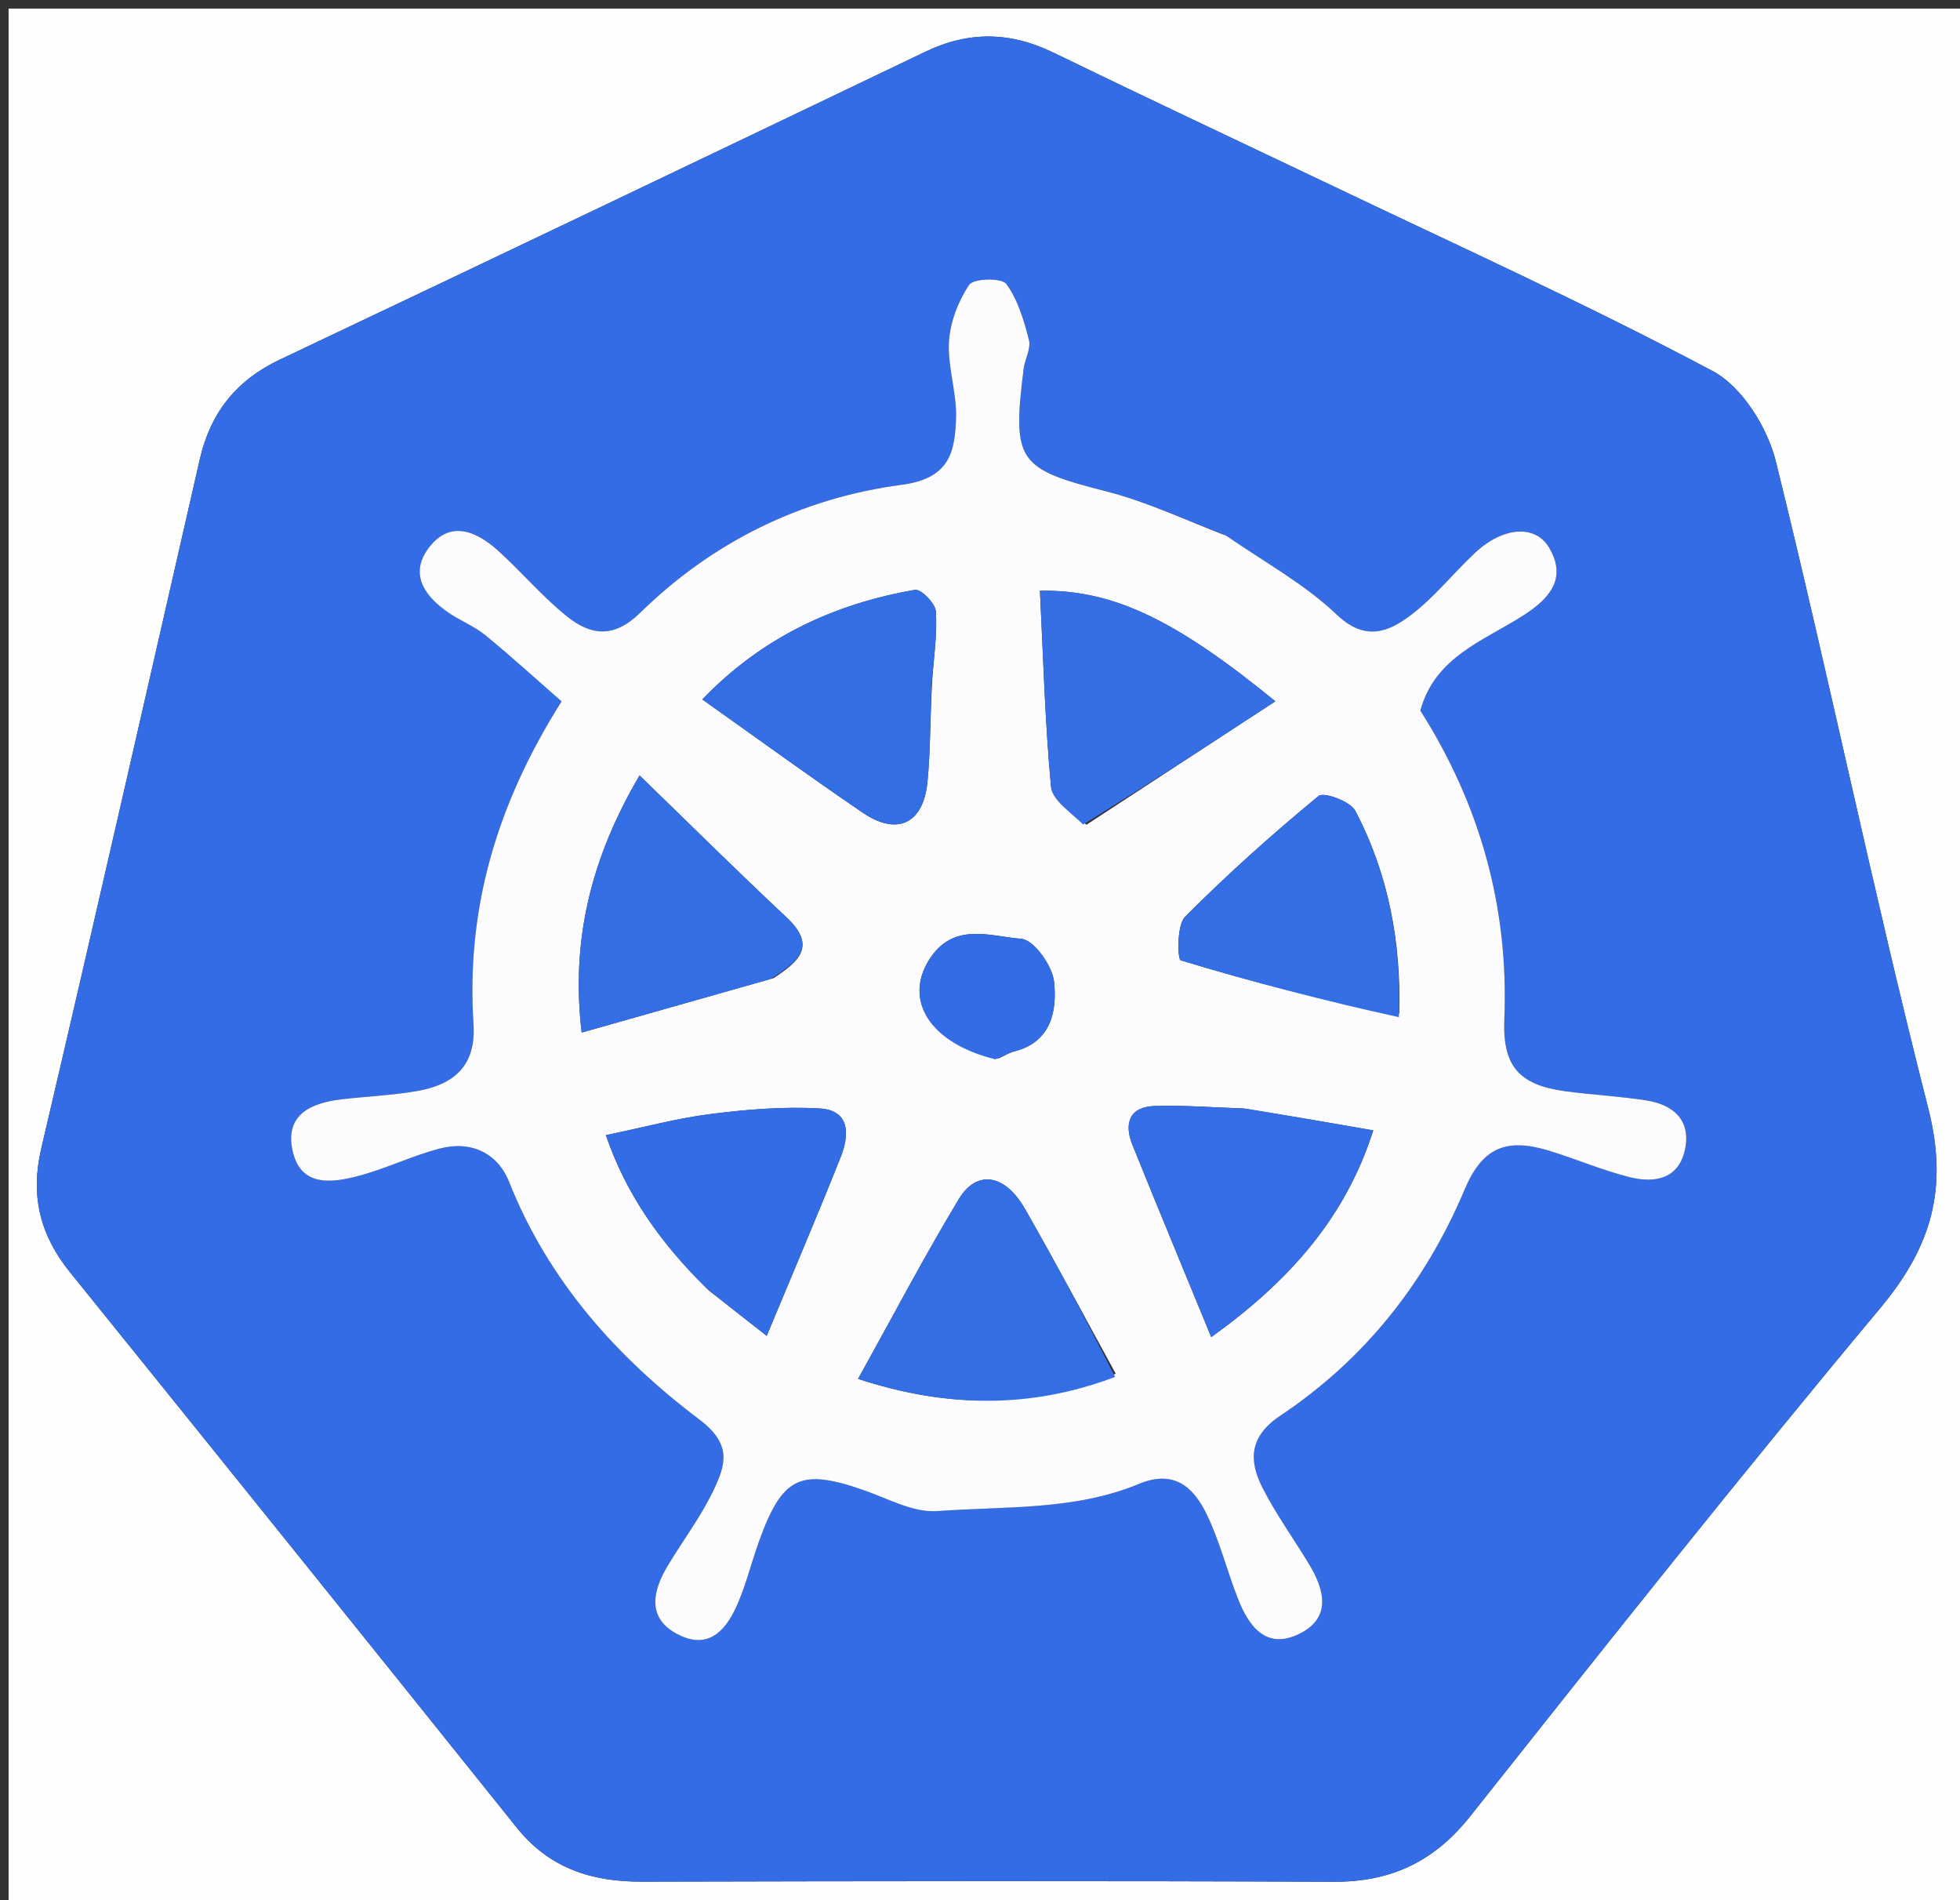 <svg version="1.1" id="Layer_1" xmlns="http://www.w3.org/2000/svg" xmlns:xlink="http://www.w3.org/1999/xlink" x="0px" y="0px"
	 width="100%" viewBox="0 0 228 221" enable-background="new 0 0 228 221" xml:space="preserve">
<rect x="0" y="0" width="228" height="221" fill="#333333" stroke="none"/>
<path fill="#FEFEFF" opacity="1" stroke="none" 
	d="
M132,222 
	C88,222 44.5,222 1,222 
	C1,148.333 1,74.667 1,1 
	C77,1 153,1 229,1 
	C229,74.667 229,148.333 229,222 
	C196.833,222 164.667,222 132,222 
M153.555,20.934 
	C143.206,16.001 132.83,11.124 122.521,6.111 
	C117.529,3.684 112.698,3.597 107.672,6.005 
	C82.648,17.994 57.61,29.955 32.533,41.834 
	C27.468,44.234 24.474,48.025 23.242,53.414 
	C17.131,80.138 11.06,106.872 4.802,133.562 
	C3.506,139.086 4.658,143.651 8.14,147.963 
	C25.505,169.471 42.834,191.007 60.123,212.575 
	C63.9,217.288 68.824,218.858 74.643,218.844 
	C101.472,218.781 128.301,218.739 155.129,218.857 
	C161.811,218.886 166.832,216.521 171.031,211.228 
	C186.76,191.397 202.499,171.563 218.722,152.139 
	C224.703,144.978 226.675,138.192 224.297,128.868 
	C217.933,103.922 212.761,78.674 206.582,53.678 
	C205.608,49.738 202.657,44.982 199.254,43.171 
	C184.53,35.335 169.298,28.453 153.555,20.934 
z"/>
<path fill="#336CE5" opacity="1" stroke="none" 
	d="
M153.903,21.079 
	C169.298,28.453 184.53,35.335 199.254,43.171 
	C202.657,44.982 205.608,49.738 206.582,53.678 
	C212.761,78.674 217.933,103.922 224.297,128.868 
	C226.675,138.192 224.703,144.978 218.722,152.139 
	C202.499,171.563 186.76,191.397 171.031,211.228 
	C166.832,216.521 161.811,218.886 155.129,218.857 
	C128.301,218.739 101.472,218.781 74.643,218.844 
	C68.824,218.858 63.9,217.288 60.123,212.575 
	C42.834,191.007 25.505,169.471 8.14,147.963 
	C4.658,143.651 3.506,139.086 4.802,133.562 
	C11.06,106.872 17.131,80.138 23.242,53.414 
	C24.474,48.025 27.468,44.234 32.533,41.834 
	C57.61,29.955 82.648,17.994 107.672,6.005 
	C112.698,3.597 117.529,3.684 122.521,6.111 
	C132.83,11.124 143.206,16.001 153.903,21.079 
M142.311,62.133 
	C137.808,60.453 133.41,58.36 128.78,57.176 
	C118.449,54.534 117.717,53.736 119.07,42.93 
	C119.214,41.779 119.95,40.544 119.691,39.533 
	C119.108,37.258 118.405,34.855 117.055,33.016 
	C116.529,32.3 113.255,32.371 112.751,33.114 
	C111.467,35.008 110.528,37.452 110.391,39.732 
	C110.215,42.669 111.312,45.673 111.213,48.627 
	C111.081,52.569 110.477,55.649 104.89,56.386 
	C93.292,57.917 82.911,63 74.474,71.264 
	C71.381,74.294 68.696,73.89 65.949,71.686 
	C63.109,69.408 60.724,66.573 58.018,64.115 
	C55.443,61.775 52.347,60.395 49.839,63.768 
	C47.567,66.825 49.459,69.409 52.206,71.279 
	C53.577,72.212 55.185,72.831 56.455,73.873 
	C59.525,76.388 62.459,79.069 65.325,81.575 
	C57.632,93.765 54.226,105.908 55.082,119.12 
	C55.394,123.929 52.824,126.122 48.611,126.875 
	C45.668,127.401 42.653,127.505 39.678,127.863 
	C36.191,128.283 33.149,129.617 34.021,133.765 
	C34.926,138.067 38.544,137.596 41.689,136.767 
	C44.889,135.923 47.918,134.434 51.117,133.589 
	C54.769,132.623 57.883,134.078 59.234,137.482 
	C63.806,148.999 71.786,157.876 81.385,165.121 
	C85.183,167.988 84.388,170.373 83.056,173.211 
	C81.583,176.348 79.431,179.162 77.643,182.157 
	C75.816,185.218 75.269,188.374 79.059,190.187 
	C82.674,191.915 84.622,189.326 85.871,186.377 
	C86.839,184.092 87.435,181.651 88.276,179.309 
	C90.995,171.739 93.098,170.746 100.432,173.295 
	C103.266,174.28 106.241,175.952 109.036,175.746 
	C116.895,175.167 124.994,175.697 132.488,172.585 
	C136.62,170.869 138.874,173.009 140.396,176.169 
	C141.898,179.289 142.741,182.72 144.016,185.959 
	C145.267,189.136 147.263,191.885 151.073,190.054 
	C154.867,188.232 154.138,185.011 152.316,181.987 
	C150.516,178.999 148.453,176.15 146.872,173.054 
	C145.233,169.845 145.319,167.06 148.935,164.648 
	C158.733,158.111 165.797,149.206 170.382,138.334 
	C172.397,133.556 175.126,132.295 180.115,133.807 
	C183.285,134.768 186.353,136.099 189.557,136.904 
	C192.32,137.599 195.153,137.225 195.961,133.893 
	C196.799,130.438 194.807,128.505 191.536,127.988 
	C188.42,127.496 185.253,127.34 182.124,126.923 
	C176.678,126.198 174.771,123.981 174.994,118.524 
	C175.528,105.48 172.134,93.526 165.221,82.64 
	C166.944,76.354 172.646,74.518 177.308,71.508 
	C180.179,69.654 182.346,67.301 180.201,63.692 
	C178.575,60.954 174.815,61.272 171.571,64.312 
	C169.024,66.699 166.822,69.512 164.055,71.589 
	C161.454,73.542 158.762,74.598 155.484,71.473 
	C151.801,67.962 147.181,65.434 142.311,62.133 
z"/>
<path fill="#FCFCFE" opacity="1" stroke="none" 
	d="
M142.64,62.306 
	C147.181,65.434 151.801,67.962 155.484,71.473 
	C158.762,74.598 161.454,73.542 164.055,71.589 
	C166.822,69.512 169.024,66.699 171.571,64.312 
	C174.815,61.272 178.575,60.954 180.201,63.692 
	C182.346,67.301 180.179,69.654 177.308,71.508 
	C172.646,74.518 166.944,76.354 165.221,82.64 
	C172.134,93.526 175.528,105.48 174.994,118.524 
	C174.771,123.981 176.678,126.198 182.124,126.923 
	C185.253,127.34 188.42,127.496 191.536,127.988 
	C194.807,128.505 196.799,130.438 195.961,133.893 
	C195.153,137.225 192.32,137.599 189.557,136.904 
	C186.353,136.099 183.285,134.768 180.115,133.807 
	C175.126,132.295 172.397,133.556 170.382,138.334 
	C165.797,149.206 158.733,158.111 148.935,164.648 
	C145.319,167.06 145.233,169.845 146.872,173.054 
	C148.453,176.15 150.516,178.999 152.316,181.987 
	C154.138,185.011 154.867,188.232 151.073,190.054 
	C147.263,191.885 145.267,189.136 144.016,185.959 
	C142.741,182.72 141.898,179.289 140.396,176.169 
	C138.874,173.009 136.62,170.869 132.488,172.585 
	C124.994,175.697 116.895,175.167 109.036,175.746 
	C106.241,175.952 103.266,174.28 100.432,173.295 
	C93.098,170.746 90.995,171.739 88.276,179.309 
	C87.435,181.651 86.839,184.092 85.871,186.377 
	C84.622,189.326 82.674,191.915 79.059,190.187 
	C75.269,188.374 75.816,185.218 77.643,182.157 
	C79.431,179.162 81.583,176.348 83.056,173.211 
	C84.388,170.373 85.183,167.988 81.385,165.121 
	C71.786,157.876 63.806,148.999 59.234,137.482 
	C57.883,134.078 54.769,132.623 51.117,133.589 
	C47.918,134.434 44.889,135.923 41.689,136.767 
	C38.544,137.596 34.926,138.067 34.021,133.765 
	C33.149,129.617 36.191,128.283 39.678,127.863 
	C42.653,127.505 45.668,127.401 48.611,126.875 
	C52.824,126.122 55.394,123.929 55.082,119.12 
	C54.226,105.908 57.632,93.765 65.325,81.575 
	C62.459,79.069 59.525,76.388 56.455,73.873 
	C55.185,72.831 53.577,72.212 52.206,71.279 
	C49.459,69.409 47.567,66.825 49.839,63.768 
	C52.347,60.395 55.443,61.775 58.018,64.115 
	C60.724,66.573 63.109,69.408 65.949,71.686 
	C68.696,73.89 71.381,74.294 74.474,71.264 
	C82.911,63 93.292,57.917 104.89,56.386 
	C110.477,55.649 111.081,52.569 111.213,48.627 
	C111.312,45.673 110.215,42.669 110.391,39.732 
	C110.528,37.452 111.467,35.008 112.751,33.114 
	C113.255,32.371 116.529,32.3 117.055,33.016 
	C118.405,34.855 119.108,37.258 119.691,39.533 
	C119.95,40.544 119.214,41.779 119.07,42.93 
	C117.717,53.736 118.449,54.534 128.78,57.176 
	C133.41,58.36 137.808,60.453 142.64,62.306 
M108.447,79.042 
	C108.628,76.393 109.046,73.728 108.864,71.104 
	C108.8,70.175 107.126,68.482 106.44,68.601 
	C96.98,70.243 88.636,74.135 81.694,81.348 
	C88.18,85.94 94.208,90.338 100.378,94.528 
	C104.398,97.258 107.425,95.785 107.893,90.905 
	C108.242,87.275 108.191,83.607 108.447,79.042 
M144.554,128.908 
	C141.15,128.8 137.741,128.53 134.344,128.632 
	C131.394,128.721 130.72,130.636 131.725,133.131 
	C134.674,140.454 137.708,147.743 140.9,155.512 
	C149.849,149.079 156.466,141.762 159.746,131.466 
	C154.558,130.564 149.992,129.771 144.554,128.908 
M129.79,159.768 
	C126.278,153.368 122.85,146.919 119.223,140.584 
	C116.907,136.538 113.621,136.001 111.533,139.465 
	C107.451,146.237 103.774,153.253 99.818,160.369 
	C110.156,163.756 119.894,163.853 129.79,159.768 
M89.989,113.759 
	C92.817,111.908 95.114,110.079 91.501,106.7 
	C85.836,101.402 80.33,95.933 74.396,90.188 
	C68.743,99.814 66.393,109.363 67.664,120.094 
	C75.279,117.937 82.261,115.959 89.989,113.759 
M162.77,117.894 
	C163.006,109.604 161.514,101.64 157.654,94.291 
	C157.082,93.201 153.988,92.077 153.384,92.575 
	C147.996,97.019 142.766,101.685 137.844,106.639 
	C136.874,107.616 136.981,111.575 137.344,111.685 
	C145.727,114.233 154.215,116.439 162.77,117.894 
M126.383,95.922 
	C133.637,91.182 140.89,86.443 148.356,81.565 
	C136.588,71.945 129.337,68.559 120.972,68.707 
	C121.352,76.31 121.553,83.923 122.26,91.488 
	C122.404,93.035 124.449,94.404 126.383,95.922 
M82.443,150.078 
	C84.591,151.762 86.739,153.445 89.189,155.366 
	C92.257,147.987 95.116,141.303 97.801,134.549 
	C98.805,132.024 98.931,129.127 95.345,128.918 
	C91.163,128.673 86.903,129.033 82.73,129.556 
	C78.816,130.046 74.972,131.092 70.481,132.02 
	C72.818,138.873 76.819,144.568 82.443,150.078 
M116.186,123.096 
	C116.783,122.82 117.355,122.443 117.981,122.284 
	C122.313,121.191 122.962,117.562 122.621,114.203 
	C122.431,112.331 120.264,109.297 118.806,109.187 
	C115.211,108.916 110.899,107.151 108.084,111.627 
	C105.116,116.345 108.138,121.327 116.186,123.096 
z"/>
<path fill="#346EE5" opacity="1" stroke="none" 
	d="
M108.382,79.499 
	C108.191,83.607 108.242,87.275 107.893,90.905 
	C107.425,95.785 104.398,97.258 100.378,94.528 
	C94.208,90.338 88.18,85.94 81.694,81.348 
	C88.636,74.135 96.98,70.243 106.44,68.601 
	C107.126,68.482 108.8,70.175 108.864,71.104 
	C109.046,73.728 108.628,76.393 108.382,79.499 
z"/>
<path fill="#346DE5" opacity="1" stroke="none" 
	d="
M144.99,128.943 
	C149.992,129.771 154.558,130.564 159.746,131.466 
	C156.466,141.762 149.849,149.079 140.9,155.512 
	C137.708,147.743 134.674,140.454 131.725,133.131 
	C130.72,130.636 131.394,128.721 134.344,128.632 
	C137.741,128.53 141.15,128.8 144.99,128.943 
z"/>
<path fill="#346EE5" opacity="1" stroke="none" 
	d="
M129.716,160.143 
	C119.894,163.853 110.156,163.756 99.818,160.369 
	C103.774,153.253 107.451,146.237 111.533,139.465 
	C113.621,136.001 116.907,136.538 119.223,140.584 
	C122.85,146.919 126.278,153.368 129.716,160.143 
z"/>
<path fill="#346EE5" opacity="1" stroke="none" 
	d="
M89.616,113.87 
	C82.261,115.959 75.279,117.937 67.664,120.094 
	C66.393,109.363 68.743,99.814 74.396,90.188 
	C80.33,95.933 85.836,101.402 91.501,106.7 
	C95.114,110.079 92.817,111.908 89.616,113.87 
z"/>
<path fill="#346EE5" opacity="1" stroke="none" 
	d="
M162.727,118.301 
	C154.215,116.439 145.727,114.233 137.344,111.685 
	C136.981,111.575 136.874,107.616 137.844,106.639 
	C142.766,101.685 147.996,97.019 153.384,92.575 
	C153.988,92.077 157.082,93.201 157.654,94.291 
	C161.514,101.64 163.006,109.604 162.727,118.301 
z"/>
<path fill="#356EE5" opacity="1" stroke="none" 
	d="
M126,95.889 
	C124.449,94.404 122.404,93.035 122.26,91.488 
	C121.553,83.923 121.352,76.31 120.972,68.707 
	C129.337,68.559 136.588,71.945 148.356,81.565 
	C140.89,86.443 133.637,91.182 126,95.889 
z"/>
<path fill="#336DE5" opacity="1" stroke="none" 
	d="
M82.188,149.83 
	C76.819,144.568 72.818,138.873 70.481,132.02 
	C74.972,131.092 78.816,130.046 82.73,129.556 
	C86.903,129.033 91.163,128.673 95.345,128.918 
	C98.931,129.127 98.805,132.024 97.801,134.549 
	C95.116,141.303 92.257,147.987 89.189,155.366 
	C86.739,153.445 84.591,151.762 82.188,149.83 
z"/>
<path fill="#336DE5" opacity="1" stroke="none" 
	d="
M115.793,123.205 
	C108.138,121.327 105.116,116.345 108.084,111.627 
	C110.899,107.151 115.211,108.916 118.806,109.187 
	C120.264,109.297 122.431,112.331 122.621,114.203 
	C122.962,117.562 122.313,121.191 117.981,122.284 
	C117.355,122.443 116.783,122.82 115.793,123.205 
z"/>
</svg>
